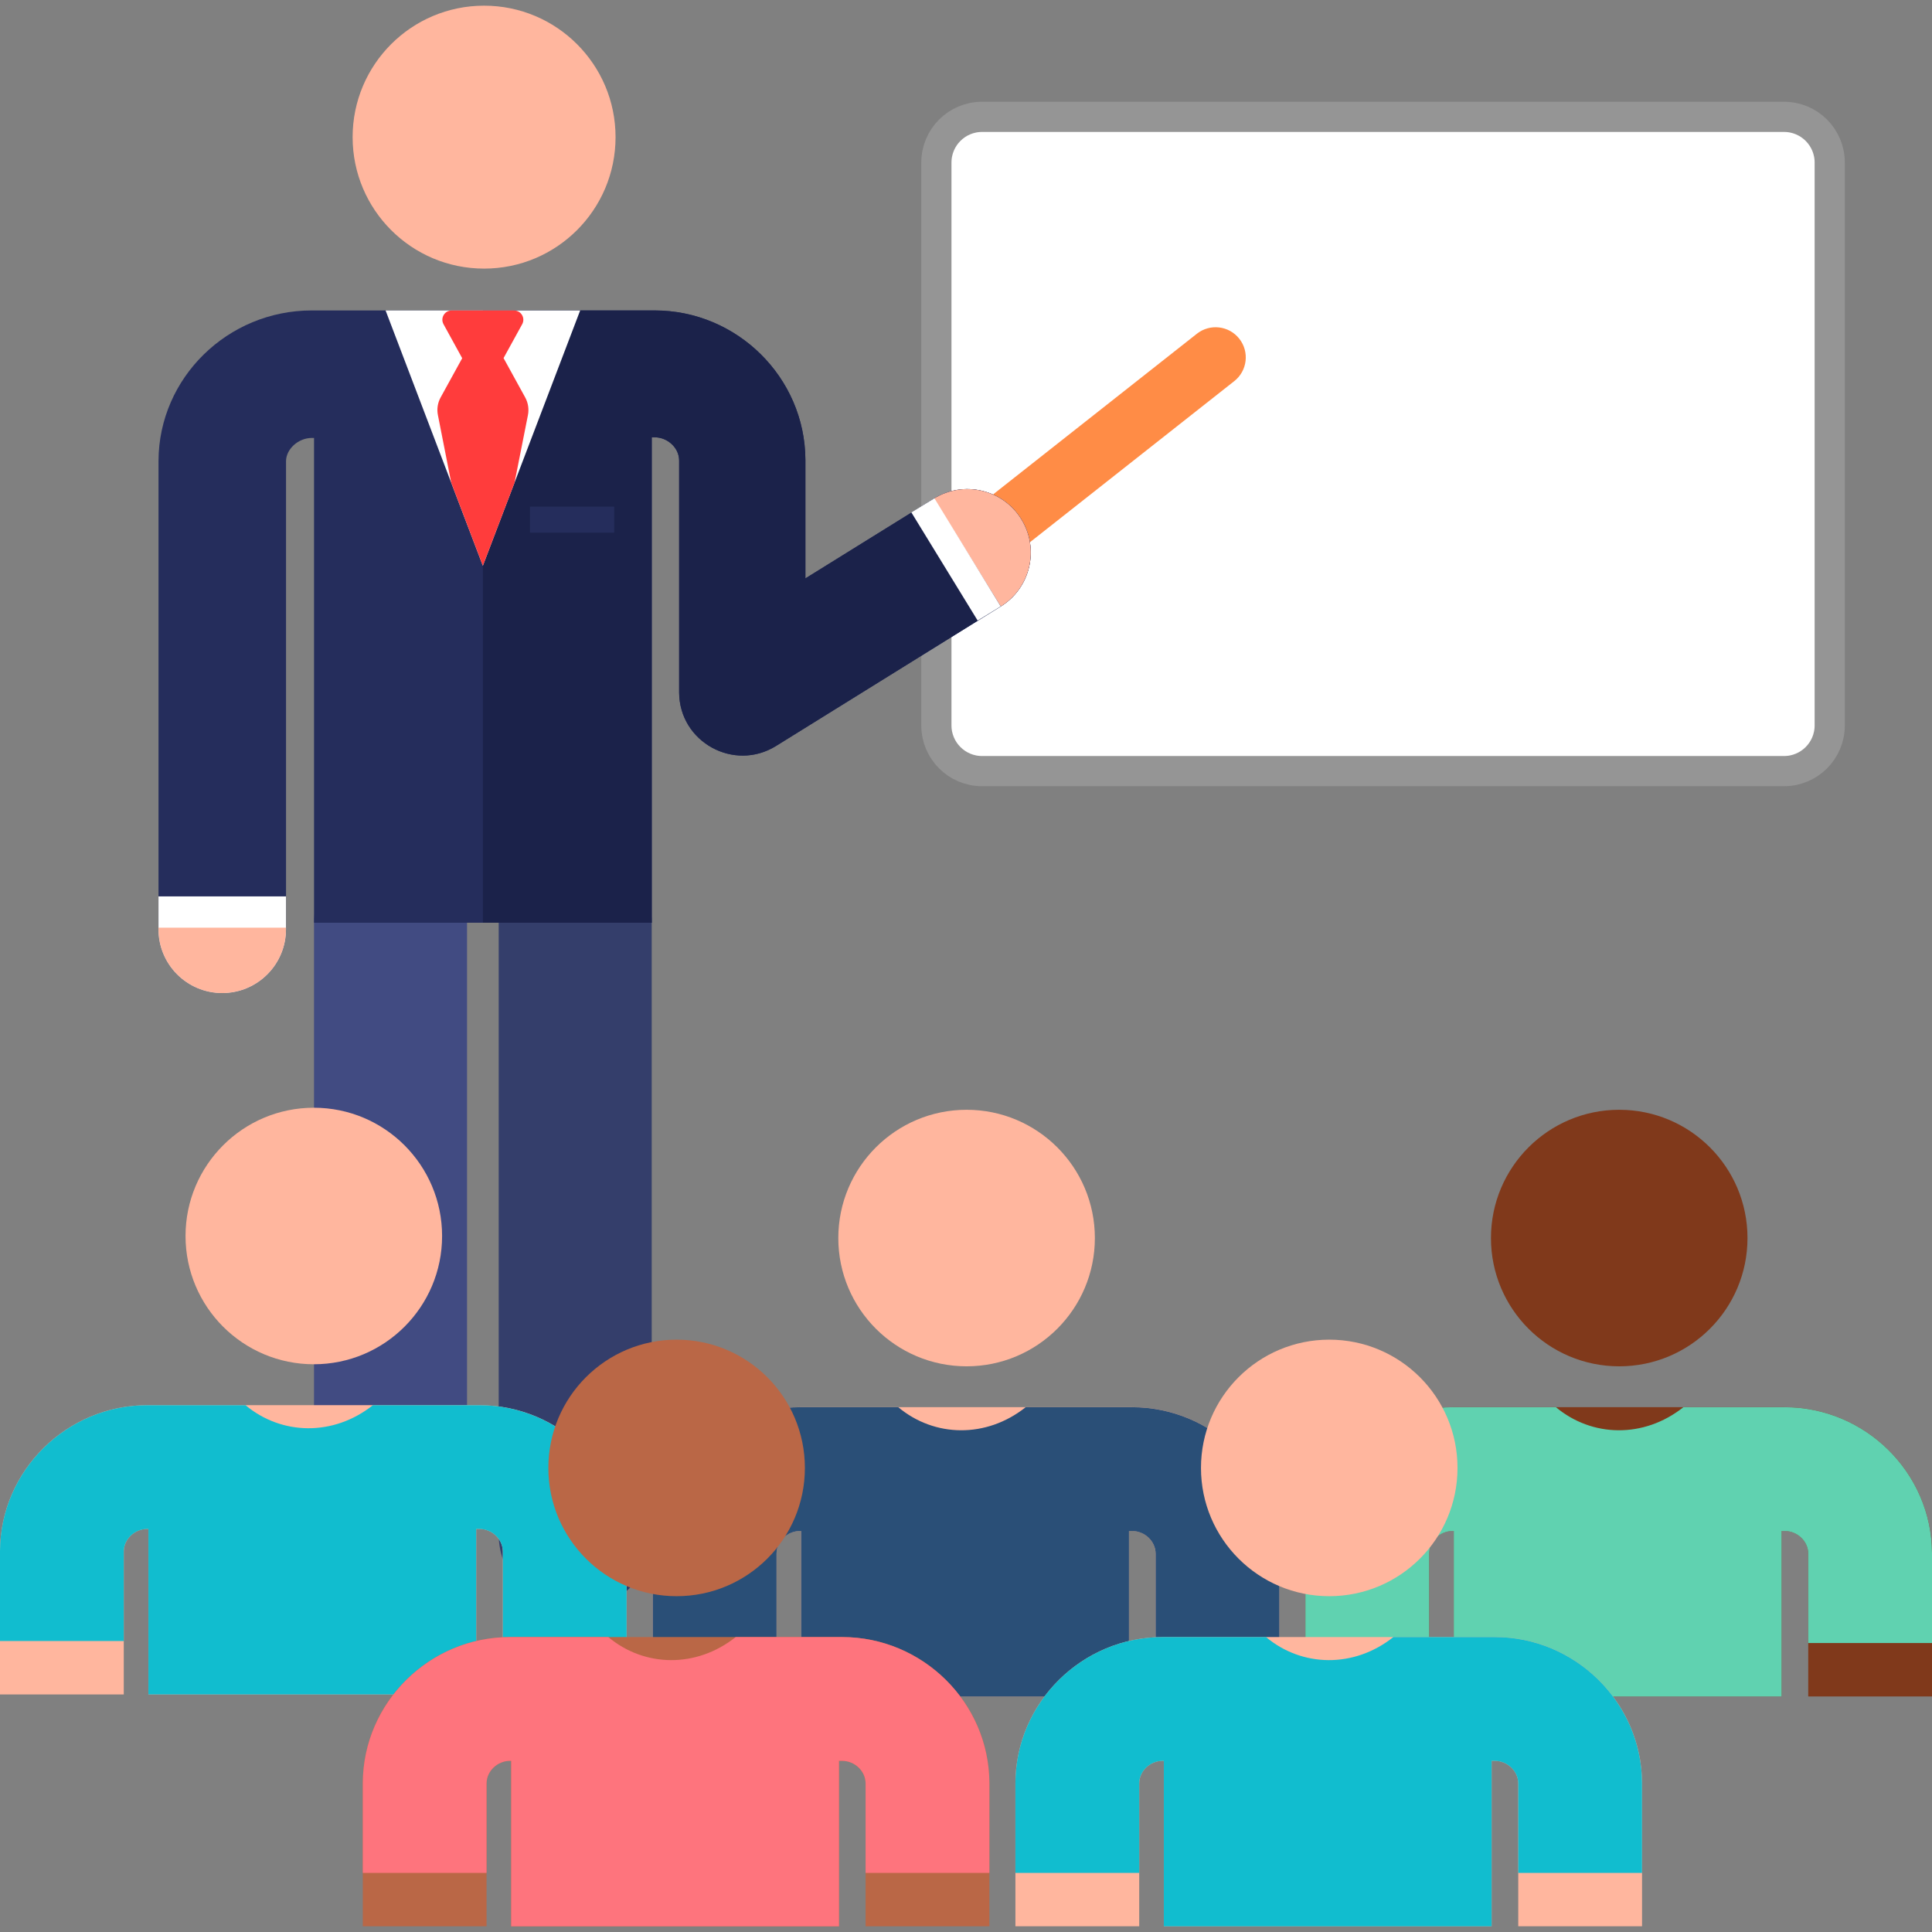 <svg width="64" height="64" viewBox="0 0 64 64" fill="none" xmlns="http://www.w3.org/2000/svg">
<rect x="0" y="0" width="64" height="64" fill="#808080" stroke="none"/>
<g clip-path="url(#clip0)">
<path d="M31.019 24.031V5.384C31.019 4.548 31.696 3.871 32.532 3.871H59.099C59.935 3.871 60.612 4.548 60.612 5.384V24.031C60.612 24.866 59.935 25.544 59.099 25.544H32.532C31.696 25.544 31.019 24.866 31.019 24.031Z" fill="white" stroke="#959595"/>
<path d="M32.074 19.301C31.778 19.301 31.485 19.171 31.288 18.92C30.946 18.487 31.02 17.858 31.454 17.516L39.649 11.055C40.083 10.713 40.711 10.787 41.053 11.221C41.395 11.654 41.321 12.283 40.887 12.625L32.692 19.087C32.508 19.231 32.29 19.301 32.074 19.301Z" fill="#FF8C46"/>
<path d="M16.036 8.898C18.441 8.898 20.391 6.948 20.391 4.543C20.391 2.138 18.441 0.188 16.036 0.188C13.631 0.188 11.681 2.138 11.681 4.543C11.681 6.948 13.631 8.898 16.036 8.898Z" fill="#FFB69E"/>
<path d="M19.055 53.361C17.655 53.361 16.52 52.226 16.52 50.826V30.569C16.52 29.169 17.655 28.034 19.055 28.034C20.454 28.034 21.589 29.169 21.589 30.569V50.826C21.589 52.226 20.455 53.361 19.055 53.361Z" fill="#343E6B"/>
<path d="M12.937 53.361C11.537 53.361 10.402 52.226 10.402 50.826V30.569C10.402 29.169 11.537 28.034 12.937 28.034C14.336 28.034 15.471 29.169 15.471 30.569V50.826C15.471 52.226 14.336 53.361 12.937 53.361Z" fill="#414B82"/>
<path d="M33.829 17.195C33.217 16.209 31.922 15.906 30.936 16.518L26.68 19.16V15.232C26.667 12.504 24.416 10.284 21.688 10.284H21.61C20.267 10.284 11.716 10.284 10.327 10.284C7.542 10.284 5.265 12.515 5.251 15.257C5.251 15.261 5.251 15.264 5.251 15.268V30.784C5.251 31.95 6.197 32.896 7.363 32.896C8.529 32.896 9.475 31.95 9.475 30.784V15.275C9.479 14.873 9.884 14.508 10.327 14.508H10.403V30.567H21.59C21.59 29.07 21.59 16.17 21.59 14.487C21.601 14.487 21.7 14.487 21.688 14.487C22.111 14.487 22.495 14.831 22.497 15.253V22.937C22.505 24.583 24.316 25.575 25.706 24.712L33.153 20.089C34.138 19.476 34.441 18.181 33.829 17.195Z" fill="#252D5C"/>
<path d="M33.829 17.195C33.217 16.209 31.922 15.906 30.936 16.518L26.68 19.16V15.232C26.667 12.504 24.416 10.284 21.688 10.284C20.967 10.284 16.689 10.284 15.996 10.284V30.567H21.59C21.59 29.07 21.59 16.17 21.59 14.486C21.601 14.486 21.7 14.486 21.688 14.486C22.111 14.486 22.495 14.83 22.497 15.253V22.937C22.505 24.582 24.316 25.575 25.706 24.712L33.153 20.088C34.138 19.476 34.441 18.181 33.829 17.195Z" fill="#1B224A"/>
<path d="M33.829 17.195C33.217 16.209 31.922 15.906 30.936 16.518L33.153 20.089C34.139 19.477 34.441 18.181 33.829 17.195Z" fill="#FFB69E"/>
<path d="M30.19 16.974L32.386 20.557L33.15 20.088L30.954 16.506L30.19 16.974Z" fill="white"/>
<path d="M5.25 29.694V30.784C5.25 31.95 6.196 32.896 7.362 32.896C8.528 32.896 9.474 31.95 9.474 30.784V29.694H5.25Z" fill="white"/>
<path d="M5.25 30.73V30.785C5.25 31.951 6.196 32.897 7.362 32.897C8.528 32.897 9.474 31.951 9.474 30.785V30.73H5.25Z" fill="#FFB69E"/>
<path d="M12.773 10.284L15.995 18.741L19.219 10.284H12.773Z" fill="white"/>
<path d="M17.397 13.164L16.681 11.862L17.298 10.74C17.41 10.536 17.263 10.285 17.029 10.285H14.961C14.728 10.285 14.58 10.535 14.692 10.74L15.311 11.866L14.597 13.164C14.498 13.344 14.466 13.553 14.507 13.754L14.947 15.989L15.995 18.742L17.045 15.989L17.488 13.754C17.528 13.553 17.496 13.344 17.397 13.164Z" fill="#FF3C3C"/>
<path d="M20.346 16.783H17.556V17.644H20.346V16.783Z" fill="#252D5C"/>
<path d="M53.639 45.261C55.986 45.261 57.888 43.358 57.888 41.012C57.888 38.665 55.986 36.763 53.639 36.763C51.292 36.763 49.39 38.665 49.39 41.012C49.39 43.358 51.292 45.261 53.639 45.261Z" fill="#80391B"/>
<path d="M59.124 46.615C57.876 46.615 49.367 46.615 48.118 46.615C45.456 46.615 43.256 48.781 43.243 51.443V56.197H47.343V51.463C47.345 51.051 47.706 50.715 48.118 50.715H48.158V56.197H59.018V50.715H59.124C59.537 50.715 59.898 51.051 59.9 51.463V56.197H64V51.443C63.986 48.781 61.786 46.615 59.124 46.615Z" fill="#80391B"/>
<path d="M59.124 46.616H55.764C54.455 47.654 52.737 47.614 51.543 46.616H48.118C45.456 46.616 43.256 48.782 43.243 51.444V54.428H47.343V51.464C47.345 51.052 47.706 50.717 48.118 50.717H48.158V56.198H59.018V50.717H59.124C59.537 50.717 59.898 51.052 59.9 51.464V54.428H64V51.444C63.986 48.782 61.786 46.616 59.124 46.616Z" fill="#60D2B0"/>
<path d="M32.02 45.261C34.366 45.261 36.269 43.358 36.269 41.012C36.269 38.665 34.366 36.763 32.02 36.763C29.673 36.763 27.77 38.665 27.77 41.012C27.77 43.358 29.673 45.261 32.02 45.261Z" fill="#FFB69E"/>
<path d="M37.505 46.615C36.256 46.615 27.747 46.615 26.498 46.615C23.837 46.615 21.636 48.781 21.623 51.443V56.197H25.723V51.463C25.725 51.051 26.086 50.715 26.498 50.715H26.539V56.197H37.398V50.715H37.505C37.917 50.715 38.278 51.051 38.28 51.463V56.197H42.38V51.443C42.367 48.781 40.167 46.615 37.505 46.615Z" fill="#FFB69E"/>
<path d="M37.505 46.616H33.977C32.668 47.654 30.95 47.614 29.757 46.616H26.499C23.837 46.616 21.637 48.782 21.623 51.444V54.428H25.724V51.464C25.726 51.052 26.087 50.717 26.499 50.717H26.539V56.198H37.399V50.717H37.505C37.918 50.717 38.278 51.052 38.281 51.464V54.428H42.381V51.444C42.367 48.782 40.167 46.616 37.505 46.616Z" fill="#2A4F77"/>
<path d="M10.396 45.193C12.742 45.193 14.645 43.291 14.645 40.944C14.645 38.598 12.742 36.695 10.396 36.695C8.049 36.695 6.146 38.598 6.146 40.944C6.146 43.291 8.049 45.193 10.396 45.193Z" fill="#FFB69E"/>
<path d="M15.882 46.548C14.633 46.548 6.124 46.548 4.875 46.548C2.214 46.548 0.013 48.713 0 51.375V56.13H4.1V51.396C4.102 50.983 4.463 50.648 4.875 50.648H4.916V56.13H15.775V50.648H15.882C16.294 50.648 16.655 50.983 16.657 51.396V56.13H20.757V51.375C20.744 48.713 18.544 46.548 15.882 46.548Z" fill="#FFB69E"/>
<path d="M15.882 46.549H12.353C11.044 47.587 9.326 47.546 8.133 46.549H4.875C2.214 46.549 0.013 48.714 0 51.376V54.36H4.1V51.397C4.102 50.984 4.463 50.649 4.875 50.649H4.916V56.13H15.775V50.649H15.882C16.294 50.649 16.655 50.984 16.657 51.397V54.36H20.757V51.376C20.744 48.714 18.544 46.549 15.882 46.549Z" fill="#11BDCF"/>
<path d="M44.033 52.876C46.38 52.876 48.282 50.974 48.282 48.627C48.282 46.28 46.38 44.378 44.033 44.378C41.687 44.378 39.784 46.28 39.784 48.627C39.784 50.974 41.687 52.876 44.033 52.876Z" fill="#FFB69E"/>
<path d="M49.519 54.23C48.27 54.23 39.761 54.23 38.513 54.23C35.851 54.23 33.651 56.395 33.637 59.057V63.811H37.738V59.077C37.74 58.665 38.1 58.33 38.513 58.33H38.553V63.811H49.412V58.33H49.519C49.931 58.33 50.292 58.665 50.294 59.077V63.811H54.395V59.057C54.381 56.395 52.181 54.23 49.519 54.23Z" fill="#FFB69E"/>
<path d="M49.519 54.23H46.158C44.849 55.268 43.131 55.228 41.938 54.23H38.513C35.851 54.23 33.651 56.396 33.637 59.058V62.042H37.738V59.078C37.74 58.666 38.1 58.331 38.513 58.331H38.553V63.812H49.412V58.331H49.519C49.931 58.331 50.292 58.666 50.294 59.078V62.042H54.394V59.058C54.381 56.396 52.181 54.23 49.519 54.23Z" fill="#11BDCF"/>
<path d="M22.413 52.876C24.76 52.876 26.663 50.974 26.663 48.627C26.663 46.28 24.76 44.378 22.413 44.378C20.067 44.378 18.165 46.28 18.165 48.627C18.165 50.974 20.067 52.876 22.413 52.876Z" fill="#BA6746"/>
<path d="M27.899 54.23C26.651 54.23 18.141 54.23 16.893 54.23C14.231 54.23 12.031 56.395 12.018 59.057V63.811H16.118V59.077C16.12 58.665 16.481 58.33 16.893 58.33H16.933V63.811H27.793V58.33H27.899C28.312 58.33 28.672 58.665 28.674 59.077V63.811H32.775V59.057C32.761 56.395 30.561 54.23 27.899 54.23Z" fill="#BA6746"/>
<path d="M27.899 54.23H24.371C23.062 55.268 21.344 55.228 20.151 54.23H16.893C14.231 54.23 12.031 56.396 12.018 59.058V62.042H16.118V59.078C16.12 58.666 16.481 58.331 16.893 58.331H16.933V63.812H27.793V58.331H27.899C28.312 58.331 28.672 58.666 28.674 59.078V62.042H32.775V59.058C32.761 56.396 30.561 54.23 27.899 54.23Z" fill="#FE747D"/>
</g>
<defs>
<clipPath id="clip0">
<rect width="64" height="64" fill="white"/>
</clipPath>
</defs>
</svg>
